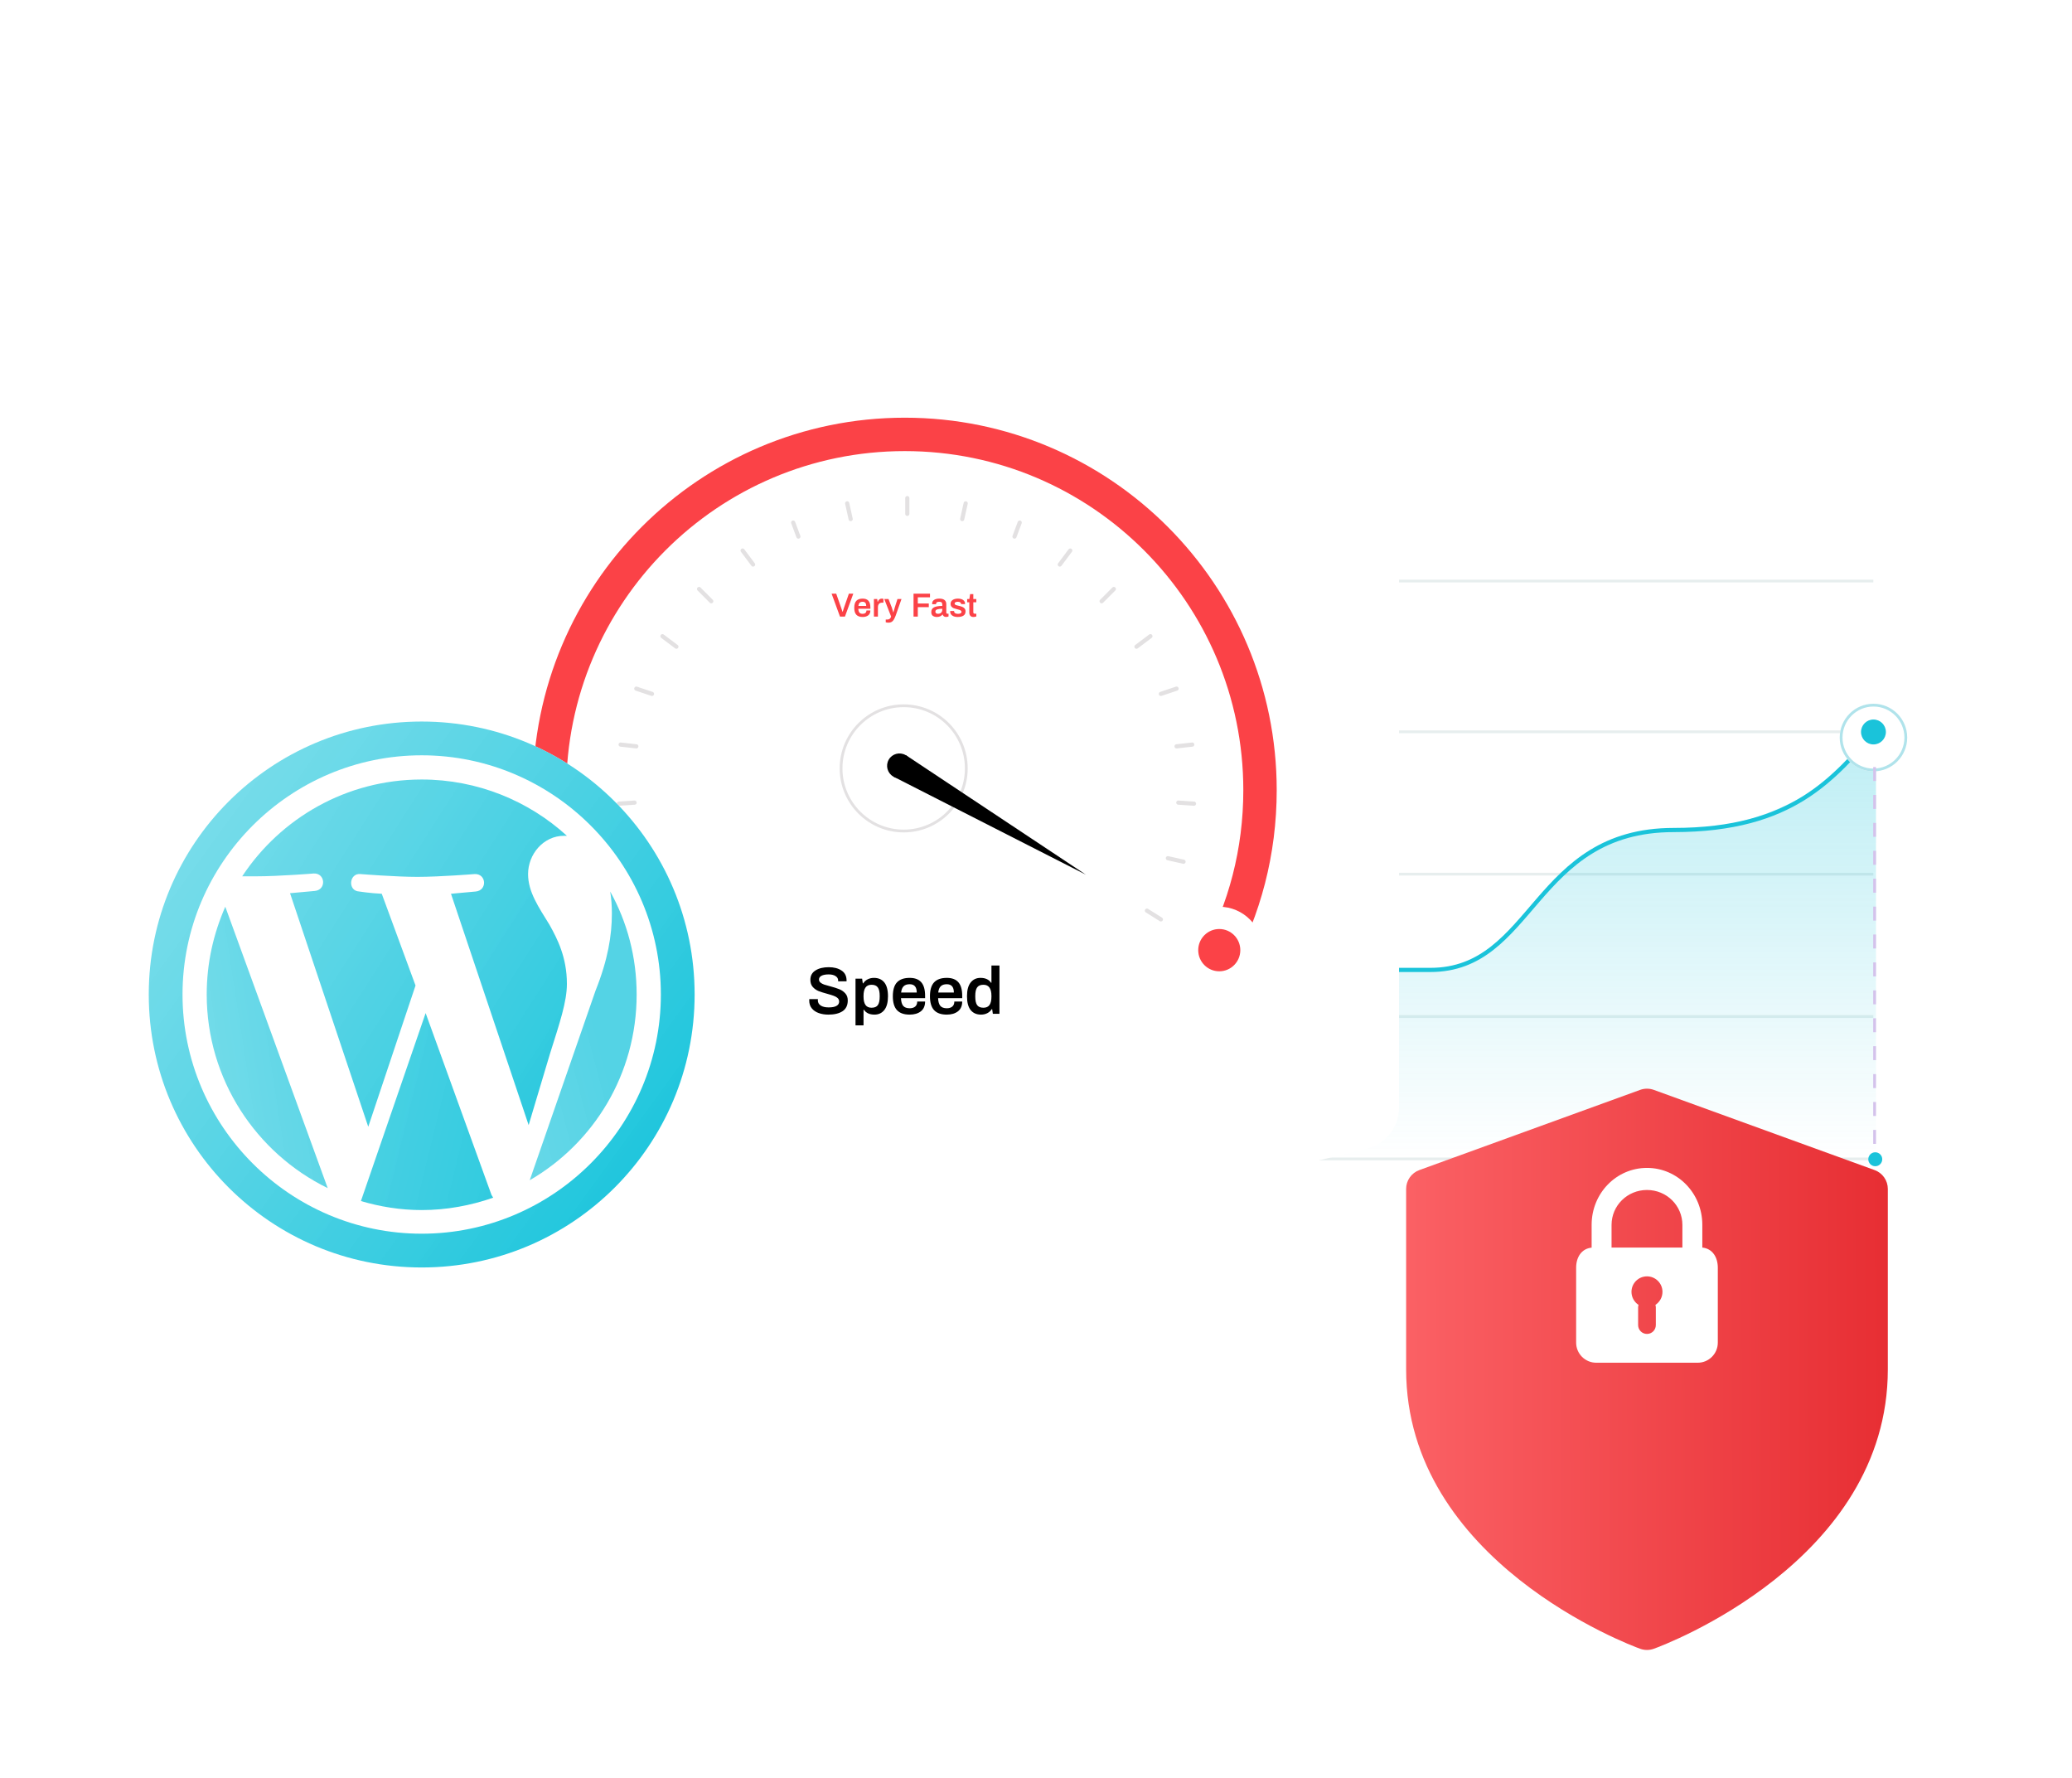 <?xml version="1.0" encoding="UTF-8" standalone="no"?>
<svg
   width="585"
   height="502"
   viewBox="0 0 585 502"
   fill="none"
   version="1.1"
   id="svg573"
   sodipodi:docname="strattic-banner-illustration-2-1.svg"
   inkscape:version="1.1 (c68e22c387, 2021-05-23)"
   xmlns:inkscape="http://www.inkscape.org/namespaces/inkscape"
   xmlns:sodipodi="http://sodipodi.sourceforge.net/DTD/sodipodi-0.dtd"
   xmlns="http://www.w3.org/2000/svg"
   xmlns:svg="http://www.w3.org/2000/svg">
  <sodipodi:namedview
     id="namedview575"
     pagecolor="#ffffff"
     bordercolor="#666666"
     borderopacity="1.0"
     inkscape:pageshadow="2"
     inkscape:pageopacity="0.0"
     inkscape:pagecheckerboard="0"
     showgrid="false"
     inkscape:zoom="1.4710145"
     inkscape:cx="299.4532"
     inkscape:cy="342.28079"
     inkscape:window-width="1920"
     inkscape:window-height="1001"
     inkscape:window-x="-9"
     inkscape:window-y="-9"
     inkscape:window-maximized="1"
     inkscape:current-layer="svg573" />
  <g
     clip-path="url(#a)"
     id="g417"
     transform="translate(0,-34)">
    <rect
       x="291"
       y="160.532"
       width="276"
       height="237"
       rx="5.516"
       fill="#ffffff"
       id="rect395" />
    <path
       d="m 329.029,362.165 c -0.463,0 -0.847,-0.09 -1.153,-0.269 -0.301,-0.185 -0.532,-0.503 -0.694,-0.954 -0.162,-0.45 -0.243,-1.069 -0.243,-1.855 0,-0.786 0.081,-1.404 0.243,-1.855 0.162,-0.451 0.393,-0.766 0.694,-0.945 0.306,-0.185 0.69,-0.277 1.153,-0.277 0.456,0 0.838,0.092 1.144,0.277 0.306,0.185 0.54,0.503 0.702,0.954 0.162,0.445 0.243,1.06 0.243,1.846 0,0.786 -0.081,1.405 -0.243,1.855 -0.162,0.445 -0.396,0.76 -0.702,0.945 -0.306,0.185 -0.688,0.278 -1.144,0.278 z m 0,-0.633 c 0.341,0 0.606,-0.09 0.797,-0.269 0.191,-0.179 0.321,-0.439 0.39,-0.78 0.075,-0.341 0.113,-0.777 0.113,-1.309 v -0.087 c 0,-0.549 -0.038,-1 -0.113,-1.352 -0.069,-0.353 -0.199,-0.621 -0.39,-0.806 -0.191,-0.191 -0.456,-0.286 -0.797,-0.286 -0.341,0 -0.607,0.089 -0.798,0.268 -0.191,0.18 -0.324,0.44 -0.399,0.781 -0.069,0.341 -0.104,0.777 -0.104,1.309 v 0.086 c 0,0.549 0.035,1 0.104,1.353 0.075,0.352 0.208,0.624 0.399,0.814 0.191,0.185 0.457,0.278 0.798,0.278 z m -10.746,-40.223 h 1.534 v -4.23 h -1.543 v -0.451 c 0.277,-0.029 0.61,-0.101 0.997,-0.217 0.393,-0.121 0.731,-0.26 1.014,-0.416 h 0.295 v 5.314 h 1.421 v 0.633 h -3.718 z m 6.411,0.737 c -0.462,0 -0.846,-0.09 -1.152,-0.269 -0.301,-0.185 -0.532,-0.503 -0.694,-0.954 -0.162,-0.45 -0.243,-1.069 -0.243,-1.855 0,-0.786 0.081,-1.404 0.243,-1.855 0.162,-0.45 0.393,-0.765 0.694,-0.945 0.306,-0.185 0.69,-0.277 1.152,-0.277 0.457,0 0.838,0.092 1.145,0.277 0.306,0.185 0.54,0.503 0.702,0.954 0.162,0.445 0.243,1.06 0.243,1.846 0,0.786 -0.081,1.405 -0.243,1.855 -0.162,0.445 -0.396,0.76 -0.702,0.945 -0.307,0.185 -0.688,0.278 -1.145,0.278 z m 0,-0.633 c 0.341,0 0.607,-0.09 0.798,-0.269 0.191,-0.179 0.321,-0.439 0.39,-0.78 0.075,-0.341 0.113,-0.777 0.113,-1.309 v -0.087 c 0,-0.549 -0.038,-0.999 -0.113,-1.352 -0.069,-0.352 -0.199,-0.621 -0.39,-0.806 -0.191,-0.191 -0.457,-0.286 -0.798,-0.286 -0.34,0 -0.606,0.089 -0.797,0.269 -0.191,0.179 -0.324,0.439 -0.399,0.78 -0.069,0.341 -0.104,0.777 -0.104,1.309 v 0.086 c 0,0.549 0.035,1 0.104,1.353 0.075,0.352 0.208,0.624 0.399,0.815 0.191,0.184 0.457,0.277 0.797,0.277 z m 2.988,-5.739 h 0.763 v 3.945 l 1.933,-2.237 h 0.945 l -1.569,1.794 1.656,2.766 h -0.884 l -1.249,-2.219 -0.832,0.788 v 1.431 h -0.763 z m -9.876,-34.103 c 0,-0.312 0.081,-0.598 0.243,-0.858 0.162,-0.266 0.356,-0.497 0.581,-0.693 0.231,-0.203 0.537,-0.442 0.919,-0.72 0.306,-0.225 0.555,-0.416 0.745,-0.572 0.191,-0.162 0.35,-0.326 0.477,-0.494 0.197,-0.26 0.295,-0.526 0.295,-0.798 0,-0.271 -0.087,-0.505 -0.26,-0.702 -0.168,-0.202 -0.463,-0.303 -0.884,-0.303 -0.434,0 -0.752,0.107 -0.954,0.321 -0.202,0.208 -0.303,0.479 -0.303,0.814 v 0.356 h -0.763 c -0.018,-0.098 -0.026,-0.214 -0.026,-0.347 0,-0.601 0.196,-1.052 0.589,-1.352 0.393,-0.301 0.893,-0.451 1.5,-0.451 0.566,0 1.023,0.145 1.37,0.434 0.346,0.283 0.52,0.716 0.52,1.3 0,0.312 -0.087,0.604 -0.26,0.875 -0.174,0.272 -0.385,0.518 -0.633,0.737 -0.243,0.214 -0.561,0.462 -0.954,0.746 -0.289,0.208 -0.517,0.381 -0.685,0.52 -0.161,0.133 -0.303,0.269 -0.424,0.407 -0.081,0.087 -0.148,0.188 -0.2,0.304 h 3.19 v 0.728 h -4.083 z m 6.889,0.356 c -0.462,0 -0.847,-0.09 -1.153,-0.269 -0.3,-0.185 -0.532,-0.503 -0.693,-0.953 -0.162,-0.451 -0.243,-1.07 -0.243,-1.856 0,-0.786 0.081,-1.404 0.243,-1.855 0.161,-0.45 0.393,-0.765 0.693,-0.945 0.306,-0.184 0.691,-0.277 1.153,-0.277 0.457,0 0.838,0.093 1.144,0.277 0.307,0.185 0.541,0.503 0.702,0.954 0.162,0.445 0.243,1.06 0.243,1.846 0,0.786 -0.081,1.405 -0.243,1.856 -0.161,0.445 -0.395,0.759 -0.702,0.944 -0.306,0.185 -0.687,0.278 -1.144,0.278 z m 0,-0.633 c 0.341,0 0.607,-0.09 0.798,-0.269 0.19,-0.179 0.32,-0.439 0.39,-0.78 0.075,-0.341 0.112,-0.777 0.112,-1.309 v -0.087 c 0,-0.549 -0.037,-0.999 -0.112,-1.352 -0.07,-0.352 -0.2,-0.621 -0.39,-0.806 -0.191,-0.191 -0.457,-0.286 -0.798,-0.286 -0.341,0 -0.607,0.089 -0.797,0.269 -0.191,0.179 -0.324,0.439 -0.399,0.78 -0.07,0.341 -0.104,0.777 -0.104,1.309 v 0.086 c 0,0.549 0.034,1 0.104,1.353 0.075,0.352 0.208,0.624 0.399,0.815 0.19,0.185 0.456,0.277 0.797,0.277 z m 2.988,-5.739 h 0.763 v 3.945 l 1.933,-2.237 h 0.945 l -1.569,1.794 1.655,2.766 h -0.884 l -1.248,-2.219 -0.832,0.788 v 1.431 h -0.763 z m -7.779,-33.747 c -0.682,0 -1.208,-0.159 -1.578,-0.477 -0.37,-0.324 -0.555,-0.76 -0.555,-1.309 v -0.069 h 0.772 v 0.095 c 0,0.364 0.112,0.644 0.338,0.841 0.225,0.191 0.543,0.286 0.953,0.286 0.422,0 0.751,-0.092 0.988,-0.277 0.243,-0.185 0.365,-0.466 0.365,-0.841 0,-0.387 -0.131,-0.659 -0.391,-0.815 -0.254,-0.162 -0.586,-0.243 -0.996,-0.243 h -0.625 v -0.633 h 0.651 c 0.346,0 0.638,-0.089 0.875,-0.268 0.237,-0.179 0.355,-0.437 0.355,-0.772 0,-0.347 -0.112,-0.607 -0.338,-0.78 -0.219,-0.173 -0.499,-0.26 -0.84,-0.26 -0.365,0 -0.656,0.092 -0.876,0.277 -0.22,0.179 -0.329,0.445 -0.329,0.798 v 0.078 h -0.772 v -0.156 c 0,-0.324 0.084,-0.607 0.252,-0.85 0.167,-0.248 0.398,-0.439 0.693,-0.572 0.301,-0.139 0.641,-0.208 1.023,-0.208 0.601,0 1.081,0.142 1.439,0.425 0.358,0.283 0.537,0.685 0.537,1.205 0,0.329 -0.086,0.601 -0.26,0.815 -0.173,0.208 -0.416,0.381 -0.728,0.52 v 0.034 c 0.341,0.099 0.613,0.272 0.815,0.521 0.202,0.248 0.303,0.56 0.303,0.936 0,0.347 -0.089,0.65 -0.268,0.91 -0.174,0.254 -0.416,0.451 -0.729,0.589 -0.312,0.133 -0.67,0.2 -1.074,0.2 z m 4.79,0 c -0.462,0 -0.846,-0.09 -1.153,-0.269 -0.3,-0.185 -0.531,-0.503 -0.693,-0.953 -0.162,-0.451 -0.243,-1.07 -0.243,-1.856 0,-0.785 0.081,-1.404 0.243,-1.855 0.162,-0.45 0.393,-0.765 0.693,-0.944 0.307,-0.185 0.691,-0.278 1.153,-0.278 0.457,0 0.838,0.093 1.145,0.278 0.306,0.184 0.54,0.502 0.702,0.953 0.162,0.445 0.243,1.061 0.243,1.846 0,0.786 -0.081,1.405 -0.243,1.856 -0.162,0.445 -0.396,0.76 -0.702,0.944 -0.307,0.185 -0.688,0.278 -1.145,0.278 z m 0,-0.633 c 0.341,0 0.607,-0.09 0.798,-0.269 0.191,-0.179 0.321,-0.439 0.39,-0.78 0.075,-0.341 0.113,-0.777 0.113,-1.309 v -0.087 c 0,-0.549 -0.038,-0.999 -0.113,-1.352 -0.069,-0.352 -0.199,-0.621 -0.39,-0.806 -0.191,-0.191 -0.457,-0.286 -0.798,-0.286 -0.341,0 -0.606,0.09 -0.797,0.269 -0.191,0.179 -0.324,0.439 -0.399,0.78 -0.069,0.341 -0.104,0.777 -0.104,1.309 v 0.086 c 0,0.549 0.035,1 0.104,1.353 0.075,0.352 0.208,0.624 0.399,0.815 0.191,0.185 0.456,0.277 0.797,0.277 z m 2.988,-5.739 h 0.763 v 3.945 l 1.933,-2.237 h 0.945 l -1.569,1.795 1.656,2.765 h -0.885 l -1.248,-2.219 -0.832,0.788 v 1.431 h -0.763 z m -7.232,-34.6 h -2.765 v -0.641 c 0.375,-0.642 0.696,-1.283 0.962,-1.925 0.266,-0.641 0.477,-1.314 0.633,-2.019 h 0.823 c -0.11,0.491 -0.272,1.011 -0.485,1.56 -0.214,0.543 -0.434,1.034 -0.659,1.474 -0.22,0.439 -0.396,0.745 -0.529,0.918 h 2.02 v -1.95 c 0.121,-0.312 0.24,-0.685 0.355,-1.118 h 0.408 v 3.068 h 0.788 v 0.633 h -0.788 v 1.465 h -0.763 z m 4.244,1.569 c -0.462,0 -0.846,-0.089 -1.152,-0.268 -0.301,-0.185 -0.532,-0.503 -0.694,-0.954 -0.162,-0.451 -0.243,-1.069 -0.243,-1.855 0,-0.786 0.081,-1.404 0.243,-1.855 0.162,-0.451 0.393,-0.766 0.694,-0.945 0.306,-0.185 0.69,-0.277 1.152,-0.277 0.457,0 0.838,0.092 1.145,0.277 0.306,0.185 0.54,0.503 0.702,0.954 0.162,0.444 0.243,1.06 0.243,1.846 0,0.786 -0.081,1.404 -0.243,1.855 -0.162,0.445 -0.396,0.76 -0.702,0.945 -0.307,0.185 -0.688,0.277 -1.145,0.277 z m 0,-0.633 c 0.341,0 0.607,-0.089 0.798,-0.268 0.191,-0.179 0.321,-0.439 0.39,-0.78 0.075,-0.341 0.113,-0.778 0.113,-1.309 v -0.087 c 0,-0.549 -0.038,-1 -0.113,-1.352 -0.069,-0.353 -0.199,-0.622 -0.39,-0.807 -0.191,-0.19 -0.457,-0.286 -0.798,-0.286 -0.34,0 -0.606,0.09 -0.797,0.269 -0.191,0.179 -0.324,0.439 -0.399,0.78 -0.069,0.341 -0.104,0.778 -0.104,1.309 v 0.087 c 0,0.549 0.035,1 0.104,1.352 0.075,0.353 0.208,0.624 0.399,0.815 0.191,0.185 0.457,0.277 0.797,0.277 z m 2.988,-5.738 h 0.763 v 3.944 l 1.933,-2.236 h 0.945 l -1.569,1.794 1.656,2.765 h -0.884 l -1.249,-2.219 -0.832,0.789 v 1.43 h -0.763 z"
       fill="#aeb0c0"
       id="path397" />
    <path
       d="M 340.001,361.16 H 528.912 M 340.001,320.969 H 528.912 M 340.001,280.778 H 528.912 M 340.001,240.588 H 528.912 M 340,198.033 h 188.912"
       stroke="#e7eeee"
       stroke-width="0.788"
       id="path399" />
    <path
       d="m 403.831,307.571 h -62.914 v 53.293 H 529.66 V 240.292 c 0,0 -17.465,27.922 -57.128,27.922 -39.664,0 -39.401,39.357 -68.701,39.357 z"
       fill="url(#b)"
       id="path401"
       style="fill:url(#b)" />
    <path
       d="m 340.917,307.812 h 62.914 c 29.3,0 29.037,-39.498 68.701,-39.498 33.909,0 45.144,-14.759 57.128,-28.022"
       stroke="#1ac3da"
       stroke-width="1.182"
       id="path403" />
    <g
       filter="url(#c)"
       id="g409">
      <ellipse
         cx="528.945"
         cy="240.637"
         rx="9.527"
         ry="9.545"
         fill="#ffffff"
         id="ellipse405" />
      <path
         d="m 538.078,240.637 c 0,5.055 -4.089,9.151 -9.133,9.151 -5.043,0 -9.133,-4.096 -9.133,-9.151 0,-5.055 4.09,-9.152 9.133,-9.152 5.044,0 9.133,4.097 9.133,9.152 z"
         stroke="#b0e3eb"
         stroke-width="0.788"
         id="path407" />
    </g>
    <ellipse
       cx="528.944"
       cy="240.637"
       rx="3.51"
       ry="3.517"
       fill="#1ac3da"
       id="ellipse411" />
    <path
       stroke="#d4c2eb"
       stroke-width="0.788"
       stroke-dasharray="3.94, 3.94"
       d="M 529.268,250.537 V 361.652"
       id="path413" />
    <circle
       cx="529.455"
       cy="361.258"
       r="1.97"
       fill="#1ac3da"
       id="circle415" />
  </g>
  <g
     filter="url(#d)"
     id="g443"
     transform="translate(0,-34)">
    <path
       d="m 120,52 c 0,-6.627 5.373,-12 12,-12 h 251 c 6.627,0 12,5.373 12,12 v 214.634 c 0,5.505 -3.692,10.289 -9.036,11.608 -28.322,6.992 -114.319,27.931 -128.464,27.931 -14.145,0 -100.142,-20.939 -128.464,-27.931 C 123.692,276.923 120,272.139 120,266.634 Z"
       fill="#ffffff"
       id="path419" />
    <circle
       cx="255.142"
       cy="170.915"
       r="17.679"
       stroke="#e3e1e2"
       stroke-width="0.786"
       id="circle421" />
    <path
       d="m 233.886,240.427 c -0.993,0 -1.898,-0.145 -2.715,-0.434 -0.817,-0.289 -1.471,-0.729 -1.961,-1.32 -0.491,-0.603 -0.736,-1.345 -0.736,-2.225 l 0.019,-0.396 h 2.433 c -0.013,0.075 -0.019,0.188 -0.019,0.339 0,0.629 0.27,1.119 0.811,1.471 0.54,0.352 1.282,0.528 2.225,0.528 1.006,0 1.754,-0.144 2.244,-0.434 0.49,-0.289 0.735,-0.691 0.735,-1.206 0,-0.403 -0.144,-0.736 -0.433,-1 -0.29,-0.264 -0.648,-0.471 -1.075,-0.622 -0.428,-0.164 -1.031,-0.352 -1.811,-0.566 -1.03,-0.276 -1.866,-0.54 -2.508,-0.792 -0.628,-0.264 -1.169,-0.647 -1.621,-1.15 -0.453,-0.516 -0.679,-1.188 -0.679,-2.018 0,-1.156 0.478,-2.036 1.433,-2.64 0.955,-0.616 2.206,-0.924 3.753,-0.924 1.483,0 2.69,0.314 3.62,0.943 0.943,0.616 1.414,1.553 1.414,2.81 v 0.226 h -2.376 v -0.207 c 0,-0.541 -0.245,-0.962 -0.735,-1.264 -0.478,-0.314 -1.125,-0.471 -1.942,-0.471 -0.855,0 -1.528,0.125 -2.018,0.377 -0.478,0.251 -0.717,0.603 -0.717,1.056 0,0.339 0.139,0.628 0.415,0.867 0.277,0.227 0.623,0.415 1.037,0.566 0.428,0.138 1,0.302 1.716,0.49 1.044,0.277 1.892,0.547 2.546,0.811 0.666,0.264 1.232,0.654 1.697,1.169 0.478,0.516 0.717,1.182 0.717,1.999 0,1.383 -0.49,2.401 -1.471,3.055 -0.981,0.641 -2.313,0.962 -3.998,0.962 z m 7.656,-10.145 h 1.867 l 0.189,1.32 h 0.113 c 0.327,-0.503 0.754,-0.887 1.282,-1.151 0.528,-0.264 1.113,-0.396 1.754,-0.396 1.257,0 2.231,0.428 2.923,1.283 0.691,0.854 1.037,2.162 1.037,3.922 0,1.71 -0.346,2.998 -1.037,3.866 -0.692,0.867 -1.616,1.301 -2.772,1.301 -1.383,0 -2.376,-0.459 -2.98,-1.377 h -0.113 v 4.413 h -2.263 z m 4.526,8.202 c 0.83,0 1.42,-0.245 1.772,-0.735 0.352,-0.503 0.528,-1.295 0.528,-2.376 v -0.245 c 0,-1.094 -0.176,-1.886 -0.528,-2.376 -0.352,-0.503 -0.942,-0.754 -1.772,-0.754 -0.78,0 -1.352,0.264 -1.716,0.792 -0.365,0.528 -0.547,1.307 -0.547,2.338 v 0.226 c 0,1.031 0.182,1.81 0.547,2.338 0.364,0.528 0.936,0.792 1.716,0.792 z m 10.763,1.943 c -1.609,0 -2.803,-0.421 -3.582,-1.264 -0.78,-0.842 -1.17,-2.149 -1.17,-3.922 0,-1.773 0.39,-3.08 1.17,-3.922 0.792,-0.843 1.986,-1.264 3.582,-1.264 1.459,0 2.546,0.409 3.263,1.226 0.729,0.817 1.093,2.093 1.093,3.828 v 0.679 h -6.807 c 0.038,0.98 0.245,1.703 0.622,2.168 0.39,0.453 1.006,0.679 1.848,0.679 0.629,0 1.138,-0.157 1.528,-0.471 0.389,-0.327 0.584,-0.805 0.584,-1.433 h 2.225 c 0,1.219 -0.402,2.143 -1.206,2.772 -0.805,0.616 -1.855,0.924 -3.15,0.924 z m 1.999,-6.242 c 0,-1.559 -0.666,-2.338 -1.999,-2.338 -0.754,0 -1.326,0.195 -1.716,0.584 -0.377,0.377 -0.609,0.962 -0.697,1.754 z m 8.48,6.242 c -1.609,0 -2.804,-0.421 -3.583,-1.264 -0.78,-0.842 -1.169,-2.149 -1.169,-3.922 0,-1.773 0.389,-3.08 1.169,-3.922 0.792,-0.843 1.986,-1.264 3.583,-1.264 1.458,0 2.545,0.409 3.262,1.226 0.729,0.817 1.094,2.093 1.094,3.828 v 0.679 h -6.808 c 0.038,0.98 0.245,1.703 0.623,2.168 0.389,0.453 1.005,0.679 1.848,0.679 0.628,0 1.137,-0.157 1.527,-0.471 0.39,-0.327 0.585,-0.805 0.585,-1.433 h 2.225 c 0,1.219 -0.403,2.143 -1.207,2.772 -0.805,0.616 -1.854,0.924 -3.149,0.924 z m 1.999,-6.242 c 0,-1.559 -0.667,-2.338 -1.999,-2.338 -0.755,0 -1.327,0.195 -1.716,0.584 -0.377,0.377 -0.61,0.962 -0.698,1.754 z m 7.668,6.242 c -1.257,0 -2.231,-0.428 -2.923,-1.283 -0.691,-0.854 -1.037,-2.162 -1.037,-3.922 0,-1.71 0.346,-2.998 1.037,-3.866 0.692,-0.867 1.616,-1.301 2.772,-1.301 1.383,0 2.376,0.459 2.98,1.377 h 0.113 v -4.865 h 2.263 V 240.2 h -1.867 l -0.189,-1.32 h -0.113 c -0.327,0.503 -0.754,0.887 -1.282,1.151 -0.528,0.264 -1.113,0.396 -1.754,0.396 z m 0.679,-1.943 c 0.779,0 1.351,-0.257 1.716,-0.773 0.364,-0.528 0.547,-1.307 0.547,-2.338 v -0.226 c 0,-2.1 -0.755,-3.149 -2.263,-3.149 -0.83,0 -1.421,0.251 -1.773,0.754 -0.352,0.49 -0.528,1.282 -0.528,2.376 v 0.245 c 0,1.081 0.176,1.873 0.528,2.376 0.352,0.49 0.943,0.735 1.773,0.735 z"
       fill="#000000"
       id="path423" />
    <path
       d="m 234.79,121.59 h 1.301 l 1.386,3.95 c 0.057,0.151 0.142,0.399 0.255,0.745 0.082,0.258 0.129,0.399 0.141,0.424 h 0.048 c 0.163,-0.54 0.289,-0.933 0.377,-1.178 l 1.376,-3.941 h 1.245 l -2.357,6.468 h -1.405 z m 8.773,6.581 c -0.805,0 -1.402,-0.211 -1.792,-0.632 -0.389,-0.421 -0.584,-1.075 -0.584,-1.961 0,-0.886 0.195,-1.54 0.584,-1.961 0.396,-0.421 0.993,-0.632 1.792,-0.632 0.729,0 1.273,0.204 1.631,0.613 0.364,0.408 0.547,1.046 0.547,1.914 v 0.339 h -3.404 c 0.019,0.491 0.123,0.852 0.311,1.085 0.195,0.226 0.503,0.339 0.924,0.339 0.314,0 0.569,-0.079 0.764,-0.236 0.195,-0.163 0.292,-0.402 0.292,-0.716 h 1.113 c 0,0.609 -0.201,1.071 -0.604,1.386 -0.402,0.308 -0.927,0.462 -1.574,0.462 z m 0.999,-3.121 c 0,-0.78 -0.333,-1.169 -0.999,-1.169 -0.377,0 -0.663,0.097 -0.858,0.292 -0.189,0.189 -0.305,0.481 -0.349,0.877 z m 2.175,-1.952 h 0.933 l 0.104,0.783 h 0.066 c 0.226,-0.597 0.597,-0.896 1.113,-0.896 0.176,0 0.333,0.028 0.471,0.085 v 1.065 h -0.358 c -0.798,0 -1.198,0.447 -1.198,1.339 v 2.584 h -1.131 z m 4.14,6.676 c -0.264,0 -0.462,-0.019 -0.594,-0.057 -0.132,-0.031 -0.201,-0.047 -0.207,-0.047 v -0.783 h 0.509 c 0.245,0 0.449,-0.066 0.613,-0.198 0.17,-0.125 0.302,-0.336 0.396,-0.631 l -1.933,-4.96 h 1.188 l 0.933,2.386 c 0.107,0.282 0.246,0.741 0.415,1.376 h 0.047 c 0.158,-0.603 0.286,-1.062 0.387,-1.376 l 0.754,-2.386 h 1.141 l -1.65,4.705 c -0.226,0.635 -0.487,1.122 -0.782,1.461 -0.296,0.34 -0.701,0.51 -1.217,0.51 z m 7.047,-8.184 h 4.649 v 1.027 h -3.442 v 1.754 h 3.102 v 1.028 h -3.102 v 2.659 h -1.207 z m 6.584,6.581 c -0.402,0 -0.767,-0.098 -1.093,-0.293 -0.321,-0.201 -0.481,-0.568 -0.481,-1.103 0,-0.635 0.27,-1.081 0.811,-1.339 0.54,-0.257 1.307,-0.386 2.3,-0.386 v -0.415 c 0,-0.239 -0.063,-0.424 -0.188,-0.556 -0.12,-0.132 -0.34,-0.198 -0.66,-0.198 -0.334,0 -0.569,0.053 -0.708,0.16 -0.138,0.107 -0.207,0.239 -0.207,0.396 v 0.132 h -1.094 c -0.006,-0.038 -0.009,-0.107 -0.009,-0.207 0,-0.428 0.182,-0.764 0.547,-1.009 0.371,-0.245 0.861,-0.368 1.471,-0.368 0.66,0 1.153,0.135 1.48,0.405 0.333,0.271 0.5,0.657 0.5,1.16 v 2.367 c 0,0.113 0.031,0.198 0.094,0.254 0.063,0.051 0.141,0.076 0.236,0.076 h 0.301 v 0.773 c -0.201,0.094 -0.437,0.141 -0.707,0.141 -0.245,0 -0.449,-0.059 -0.613,-0.179 -0.163,-0.119 -0.273,-0.283 -0.33,-0.49 h -0.066 c -0.371,0.452 -0.899,0.679 -1.584,0.679 z m 0.34,-0.905 c 0.371,0 0.663,-0.107 0.877,-0.321 0.213,-0.214 0.32,-0.503 0.32,-0.867 v -0.227 c -0.61,0 -1.087,0.06 -1.433,0.179 -0.346,0.114 -0.519,0.324 -0.519,0.632 0,0.402 0.252,0.604 0.755,0.604 z m 5.569,0.905 c -0.685,0 -1.216,-0.142 -1.594,-0.425 -0.37,-0.282 -0.556,-0.65 -0.556,-1.103 v -0.113 c 0.006,-0.019 0.01,-0.031 0.01,-0.038 h 1.103 v 0.076 c 0.006,0.245 0.11,0.427 0.311,0.547 0.207,0.113 0.465,0.169 0.773,0.169 0.277,0 0.512,-0.044 0.707,-0.132 0.195,-0.094 0.292,-0.232 0.292,-0.414 0,-0.145 -0.053,-0.261 -0.16,-0.349 -0.107,-0.095 -0.239,-0.167 -0.396,-0.217 -0.157,-0.057 -0.38,-0.12 -0.669,-0.189 -0.39,-0.094 -0.711,-0.188 -0.962,-0.283 -0.245,-0.094 -0.456,-0.242 -0.632,-0.443 -0.176,-0.201 -0.264,-0.465 -0.264,-0.792 0,-0.471 0.195,-0.836 0.585,-1.093 0.39,-0.258 0.896,-0.387 1.518,-0.387 0.383,0 0.726,0.057 1.028,0.17 0.301,0.113 0.534,0.273 0.697,0.481 0.17,0.201 0.255,0.433 0.255,0.697 l -0.01,0.208 h -1.103 v -0.038 c 0,-0.195 -0.081,-0.346 -0.245,-0.453 -0.157,-0.113 -0.386,-0.169 -0.688,-0.169 -0.296,0 -0.519,0.047 -0.67,0.141 -0.15,0.088 -0.226,0.204 -0.226,0.349 0,0.176 0.091,0.308 0.274,0.396 0.188,0.082 0.474,0.163 0.858,0.245 0.414,0.094 0.748,0.192 0.999,0.292 0.258,0.095 0.481,0.246 0.669,0.453 0.189,0.207 0.283,0.487 0.283,0.839 0,0.547 -0.198,0.946 -0.594,1.198 -0.389,0.251 -0.921,0.377 -1.593,0.377 z m 4.442,0 c -0.421,0 -0.726,-0.117 -0.915,-0.349 -0.182,-0.239 -0.273,-0.534 -0.273,-0.886 v -2.914 h -0.604 v -0.924 h 0.623 l 0.207,-1.386 h 0.905 v 1.386 h 0.849 v 0.924 h -0.849 v 2.8 c 0,0.283 0.135,0.425 0.406,0.425 h 0.443 v 0.773 c -0.101,0.038 -0.227,0.072 -0.377,0.104 -0.151,0.031 -0.29,0.047 -0.415,0.047 z"
       fill="#fb4247"
       id="path425" />
    <ellipse
       cx="253.949"
       cy="170.191"
       rx="3.492"
       ry="3.492"
       transform="rotate(119.819,253.949,170.191)"
       fill="#000000"
       id="ellipse427" />
    <path
       d="m 306.593,200.927 -50.777,-33.714 -3.481,6.074 z"
       fill="#000000"
       id="path429" />
    <path
       d="m 167.543,225.434 c -7.881,-14.349 -12.395,-30.851 -12.395,-48.358 0,-55.461 44.92,-100.447 100.299,-100.447 55.38,0 100.299,44.986 100.299,100.447 0,17.363 -4.37,33.65 -12.107,47.856"
       stroke="#e3e1e2"
       stroke-width="6.286"
       stroke-linecap="round"
       id="path431" />
    <path
       d="m 167.543,225.434 c -7.881,-14.35 -12.395,-30.852 -12.395,-48.358 0,-55.461 44.92,-100.447 100.299,-100.447 55.38,0 100.299,44.986 100.299,100.447 0,17.363 -4.37,33.65 -12.107,47.856"
       stroke="url(#e)"
       stroke-width="9.429"
       stroke-linecap="round"
       id="path433"
       style="stroke:url(#e)" />
    <path
       d="m 256.165,99.056 v -4.441 m -15.99,5.922 -0.984,-4.442 m -13.777,9.376 -1.476,-3.947 m -11.317,11.843 -2.952,-3.948 m -8.856,14.311 -3.445,-3.454 m -6.397,16.285 -3.936,-2.961 m -2.954,16.285 -4.429,-1.48 m 0.003,16.285 -4.428,-0.494 m 3.936,16.384 -4.429,0.296 m 7.382,15.397 -4.429,0.987 m 10.331,13.817 -3.936,2.468 m 87.582,-113.008 0.984,-4.442 m 13.777,9.376 1.476,-3.947 m 11.318,11.843 2.952,-3.948 m 8.856,14.311 3.445,-3.454 m 6.395,16.285 3.936,-2.961 m 2.954,16.285 4.428,-1.48 m 0,16.285 4.428,-0.494 m -3.936,16.384 4.428,0.296 m -7.378,15.397 4.428,0.987 m -10.335,13.817 3.936,2.468"
       stroke="#e3e1e2"
       stroke-width="1.179"
       stroke-linecap="round"
       id="path435" />
    <g
       filter="url(#f)"
       id="g439">
      <path
         d="m 345.13,226.484 c 3.345,0 6.056,-2.719 6.056,-6.074 0,-3.354 -2.711,-6.073 -6.056,-6.073 -3.344,0 -6.055,2.719 -6.055,6.073 0,3.355 2.711,6.074 6.055,6.074 z"
         fill="#000000"
         id="path437" />
    </g>
    <path
       d="m 344.244,231.339 c 5.017,0 9.084,-4.079 9.084,-9.111 0,-5.031 -4.067,-9.11 -9.084,-9.11 -5.017,0 -9.084,4.079 -9.084,9.11 0,5.032 4.067,9.111 9.084,9.111 z"
       fill="#fb4247"
       stroke="#ffffff"
       stroke-width="6.286"
       id="path441" />
  </g>
  <g
     clip-path="url(#g)"
     id="g457"
     transform="translate(0,-34)">
    <circle
       cx="119.059"
       cy="314.75"
       r="77.059"
       fill="#ffffff"
       id="circle445" />
    <path
       d="m 120.173,319.993 -18.272,53.067 c 5.402,1.589 11.122,2.542 17.159,2.542 6.991,0 13.823,-1.271 20.179,-3.495 -0.159,-0.318 -0.318,-0.477 -0.477,-0.795 z"
       fill="url(#h)"
       id="path447"
       style="fill:url(#h)" />
    <path
       d="m 58.363,314.749 c 0,23.992 13.982,44.806 34.16,54.656 L 63.606,289.964 c -3.337,7.626 -5.243,15.888 -5.243,24.785 z"
       fill="url(#i)"
       id="path449"
       style="fill:url(#i)" />
    <path
       d="m 160.057,311.731 c 0,-7.468 -2.701,-12.711 -4.926,-16.683 -3.019,-4.926 -6.037,-9.215 -6.037,-14.3 0,-5.561 4.29,-10.804 10.168,-10.804 h 0.795 c -10.804,-9.851 -25.263,-15.888 -40.992,-15.888 -21.291,0 -39.88,10.963 -50.684,27.328 h 3.972 c 6.355,0 16.206,-0.795 16.206,-0.795 3.337,-0.158 3.654,4.608 0.318,4.926 0,0 -3.337,0.318 -6.991,0.635 l 22.085,65.937 13.346,-39.88 -9.533,-25.898 c -3.337,-0.159 -6.355,-0.635 -6.355,-0.635 -3.337,-0.159 -2.86,-5.243 0.317,-4.926 0,0 10.01,0.795 16.048,0.795 6.355,0 16.206,-0.795 16.206,-0.795 3.336,-0.159 3.654,4.608 0.317,4.926 0,0 -3.336,0.317 -6.99,0.635 l 21.926,65.301 6.037,-20.178 c 2.701,-8.579 4.767,-14.617 4.767,-19.701 z"
       fill="url(#j)"
       id="path451"
       style="fill:url(#j)" />
    <path
       d="m 172.28,285.674 c 0.317,1.906 0.476,3.972 0.476,6.196 0,6.197 -1.112,13.029 -4.607,21.767 l -18.59,53.544 c 18.113,-10.486 30.188,-30.029 30.188,-52.431 0,-10.646 -2.701,-20.496 -7.467,-29.076 z"
       fill="url(#k)"
       id="path453"
       style="fill:url(#k)" />
    <path
       d="M 119.059,237.691 C 76.478,237.691 42,272.169 42,314.75 c 0,42.58 34.478,77.058 77.059,77.058 42.58,0 77.058,-34.478 77.058,-77.058 0,-42.581 -34.478,-77.059 -77.058,-77.059 z m 0,144.584 c -37.179,0 -67.526,-30.347 -67.526,-67.525 0,-37.179 30.347,-67.526 67.526,-67.526 37.178,0 67.525,30.347 67.525,67.526 0,37.178 -30.347,67.525 -67.525,67.525 z"
       fill="url(#l)"
       id="path455"
       style="fill:url(#l)" />
  </g>
  <g
     filter="url(#m)"
     id="g461"
     transform="translate(0,-34)">
    <path
       d="m 397,343.997 v 50.931 c 0,54.27 63.353,77.925 66.073,78.887 1.245,0.45 2.609,0.45 3.854,0 2.72,-0.962 66.073,-24.617 66.073,-78.887 v -50.931 c 0,-1.163 -0.36,-2.298 -1.029,-3.249 -0.669,-0.952 -1.616,-1.675 -2.711,-2.07 l -62.333,-22.637 c -1.245,-0.449 -2.609,-0.449 -3.854,0 l -62.333,22.637 c -1.095,0.395 -2.042,1.118 -2.711,2.07 -0.669,0.951 -1.029,2.086 -1.029,3.249 z"
       fill="url(#n)"
       id="path459"
       style="fill:url(#n)" />
  </g>
  <path
     d="m 465,329.7 c -8.658,0 -15.625,7.175 -15.625,16.06 v 6.447 c -2.869,0.29 -4.375,2.718 -4.375,5.667 v 21.14 c 0,3.145 2.539,5.685 5.684,5.685 h 28.632 c 3.145,0 5.684,-2.54 5.684,-5.685 v -21.14 c 0,-2.949 -1.506,-5.396 -4.375,-5.686 v -6.428 c 0,-8.885 -6.967,-16.061 -15.625,-16.061 z m 0,6.232 c 5.541,0 10,4.397 10,9.867 v 6.389 h -20 v -6.389 c 0,-5.47 4.459,-9.867 10,-9.867 z m 0,24.384 c 2.416,0 4.375,1.959 4.375,4.376 0,1.537 -0.795,2.893 -1.992,3.674 0.065,0.223 0.117,0.457 0.117,0.703 v 5.002 c 0,1.385 -1.115,2.501 -2.5,2.501 -1.385,0 -2.5,-1.116 -2.5,-2.501 v -5.002 c 0,-0.246 0.052,-0.48 0.117,-0.703 -1.197,-0.781 -1.992,-2.137 -1.992,-3.674 0,-2.417 1.959,-4.376 4.375,-4.376 z"
     fill="#ffffff"
     id="path463" />
  <defs
     id="defs571">
    <linearGradient
       id="b"
       x1="435.288"
       y1="240.292"
       x2="435.288"
       y2="360.864"
       gradientUnits="userSpaceOnUse">
      <stop
         stop-color="#1AC3DA"
         stop-opacity=".29"
         id="stop465" />
      <stop
         offset="1"
         stop-color="#1AC3DA"
         stop-opacity="0"
         id="stop467" />
    </linearGradient>
    <linearGradient
       id="h"
       x1="174.926"
       y1="365.801"
       x2="-234.866"
       y2="265.078"
       gradientUnits="userSpaceOnUse">
      <stop
         stop-color="#1CC5DC"
         id="stop470" />
      <stop
         offset="1"
         stop-color="#fff"
         stop-opacity=".8"
         id="stop472" />
    </linearGradient>
    <linearGradient
       id="i"
       x1="182.63"
       y1="364.838"
       x2="-165.781"
       y2="418.689"
       gradientUnits="userSpaceOnUse">
      <stop
         stop-color="#1CC5DC"
         id="stop475" />
      <stop
         offset="1"
         stop-color="#fff"
         stop-opacity=".8"
         id="stop477" />
    </linearGradient>
    <linearGradient
       id="j"
       x1="176.854"
       y1="360.985"
       x2="-184.253"
       y2="130.67"
       gradientUnits="userSpaceOnUse">
      <stop
         stop-color="#1CC5DC"
         id="stop480" />
      <stop
         offset="1"
         stop-color="#fff"
         stop-opacity=".8"
         id="stop482" />
    </linearGradient>
    <linearGradient
       id="k"
       x1="179.74"
       y1="366.764"
       x2="-126.51"
       y2="446.972"
       gradientUnits="userSpaceOnUse">
      <stop
         stop-color="#54D3E5"
         id="stop485" />
      <stop
         offset="1"
         stop-color="#fff"
         stop-opacity=".8"
         id="stop487" />
    </linearGradient>
    <linearGradient
       id="l"
       x1="187.448"
       y1="363.874"
       x2="-183.563"
       y2="94.934"
       gradientUnits="userSpaceOnUse">
      <stop
         stop-color="#1CC5DC"
         id="stop490" />
      <stop
         offset="1"
         stop-color="#fff"
         stop-opacity=".8"
         id="stop492" />
    </linearGradient>
    <linearGradient
       id="n"
       x1="396.046"
       y1="396.555"
       x2="533.564"
       y2="396.112"
       gradientUnits="userSpaceOnUse">
      <stop
         stop-color="#FB6165"
         id="stop495" />
      <stop
         offset="1"
         stop-color="#E72E33"
         id="stop497" />
    </linearGradient>
    <filter
       id="c"
       x="509.961"
       y="223.211"
       width="37.968"
       height="38.004"
       filterUnits="userSpaceOnUse"
       color-interpolation-filters="sRGB">
      <feFlood
         flood-opacity="0"
         result="BackgroundImageFix"
         id="feFlood500" />
      <feColorMatrix
         in="SourceAlpha"
         values="0 0 0 0 0 0 0 0 0 0 0 0 0 0 0 0 0 0 127 0"
         result="hardAlpha"
         id="feColorMatrix502" />
      <feOffset
         dy="1.576"
         id="feOffset504" />
      <feGaussianBlur
         stdDeviation="4.728"
         id="feGaussianBlur506" />
      <feColorMatrix
         values="0 0 0 0 0.257 0 0 0 0 0.35 0 0 0 0 0.346 0 0 0 0.02 0"
         id="feColorMatrix508" />
      <feBlend
         in2="BackgroundImageFix"
         result="effect1_dropShadow"
         id="feBlend510"
         mode="normal" />
      <feBlend
         in="SourceGraphic"
         in2="effect1_dropShadow"
         result="shape"
         id="feBlend512"
         mode="normal" />
    </filter>
    <filter
       id="d"
       x="0"
       y="0"
       width="515"
       height="506.173"
       filterUnits="userSpaceOnUse"
       color-interpolation-filters="sRGB">
      <feFlood
         flood-opacity="0"
         result="BackgroundImageFix"
         id="feFlood515" />
      <feColorMatrix
         in="SourceAlpha"
         values="0 0 0 0 0 0 0 0 0 0 0 0 0 0 0 0 0 0 127 0"
         result="hardAlpha"
         id="feColorMatrix517" />
      <feOffset
         dy="80"
         id="feOffset519" />
      <feGaussianBlur
         stdDeviation="60"
         id="feGaussianBlur521" />
      <feColorMatrix
         values="0 0 0 0 0.153 0 0 0 0 0.188 0 0 0 0 0.306 0 0 0 0.3 0"
         id="feColorMatrix523" />
      <feBlend
         in2="BackgroundImageFix"
         result="effect1_dropShadow"
         id="feBlend525"
         mode="normal" />
      <feBlend
         in="SourceGraphic"
         in2="effect1_dropShadow"
         result="shape"
         id="feBlend527"
         mode="normal" />
    </filter>
    <filter
       id="f"
       x="323.36"
       y="204.908"
       width="43.54"
       height="43.576"
       filterUnits="userSpaceOnUse"
       color-interpolation-filters="sRGB">
      <feFlood
         flood-opacity="0"
         result="BackgroundImageFix"
         id="feFlood530" />
      <feColorMatrix
         in="SourceAlpha"
         values="0 0 0 0 0 0 0 0 0 0 0 0 0 0 0 0 0 0 127 0"
         result="hardAlpha"
         id="feColorMatrix532" />
      <feOffset
         dy="6.286"
         id="feOffset534" />
      <feGaussianBlur
         stdDeviation="7.857"
         id="feGaussianBlur536" />
      <feColorMatrix
         values="0 0 0 0 0 0 0 0 0 0 0 0 0 0 0 0 0 0 0.4 0"
         id="feColorMatrix538" />
      <feBlend
         in2="BackgroundImageFix"
         result="effect1_dropShadow"
         id="feBlend540"
         mode="normal" />
      <feBlend
         in="SourceGraphic"
         in2="effect1_dropShadow"
         result="shape"
         id="feBlend542"
         mode="normal" />
    </filter>
    <filter
       id="m"
       x="345.738"
       y="290.073"
       width="238.524"
       height="260.972"
       filterUnits="userSpaceOnUse"
       color-interpolation-filters="sRGB">
      <feFlood
         flood-opacity="0"
         result="BackgroundImageFix"
         id="feFlood545" />
      <feColorMatrix
         in="SourceAlpha"
         values="0 0 0 0 0 0 0 0 0 0 0 0 0 0 0 0 0 0 127 0"
         result="hardAlpha"
         id="feColorMatrix547" />
      <feOffset
         dy="25.631"
         id="feOffset549" />
      <feGaussianBlur
         stdDeviation="25.631"
         id="feGaussianBlur551" />
      <feColorMatrix
         values="0 0 0 0 0 0 0 0 0 0 0 0 0 0 0 0 0 0 0.12 0"
         id="feColorMatrix553" />
      <feBlend
         in2="BackgroundImageFix"
         result="effect1_dropShadow"
         id="feBlend555"
         mode="normal" />
      <feBlend
         in="SourceGraphic"
         in2="effect1_dropShadow"
         result="shape"
         id="feBlend557"
         mode="normal" />
    </filter>
    <clipPath
       id="a">
      <rect
         x="291"
         y="160.699"
         width="275"
         height="237.204"
         rx="16"
         fill="#ffffff"
         id="rect560" />
    </clipPath>
    <clipPath
       id="g">
      <path
         fill="#ffffff"
         transform="translate(42,237.691)"
         d="M 0,0 H 154.117 V 154.117 H 0 Z"
         id="path563" />
    </clipPath>
    <radialGradient
       id="e"
       cx="0"
       cy="0"
       r="1"
       gradientUnits="userSpaceOnUse"
       gradientTransform="matrix(0,73.345,-73.384,0,255.069,176.943)">
      <stop
         offset=".177"
         stop-color="#1AC3DA"
         id="stop566" />
      <stop
         offset=".822"
         stop-color="#FB4247"
         id="stop568" />
    </radialGradient>
  </defs>
</svg>
